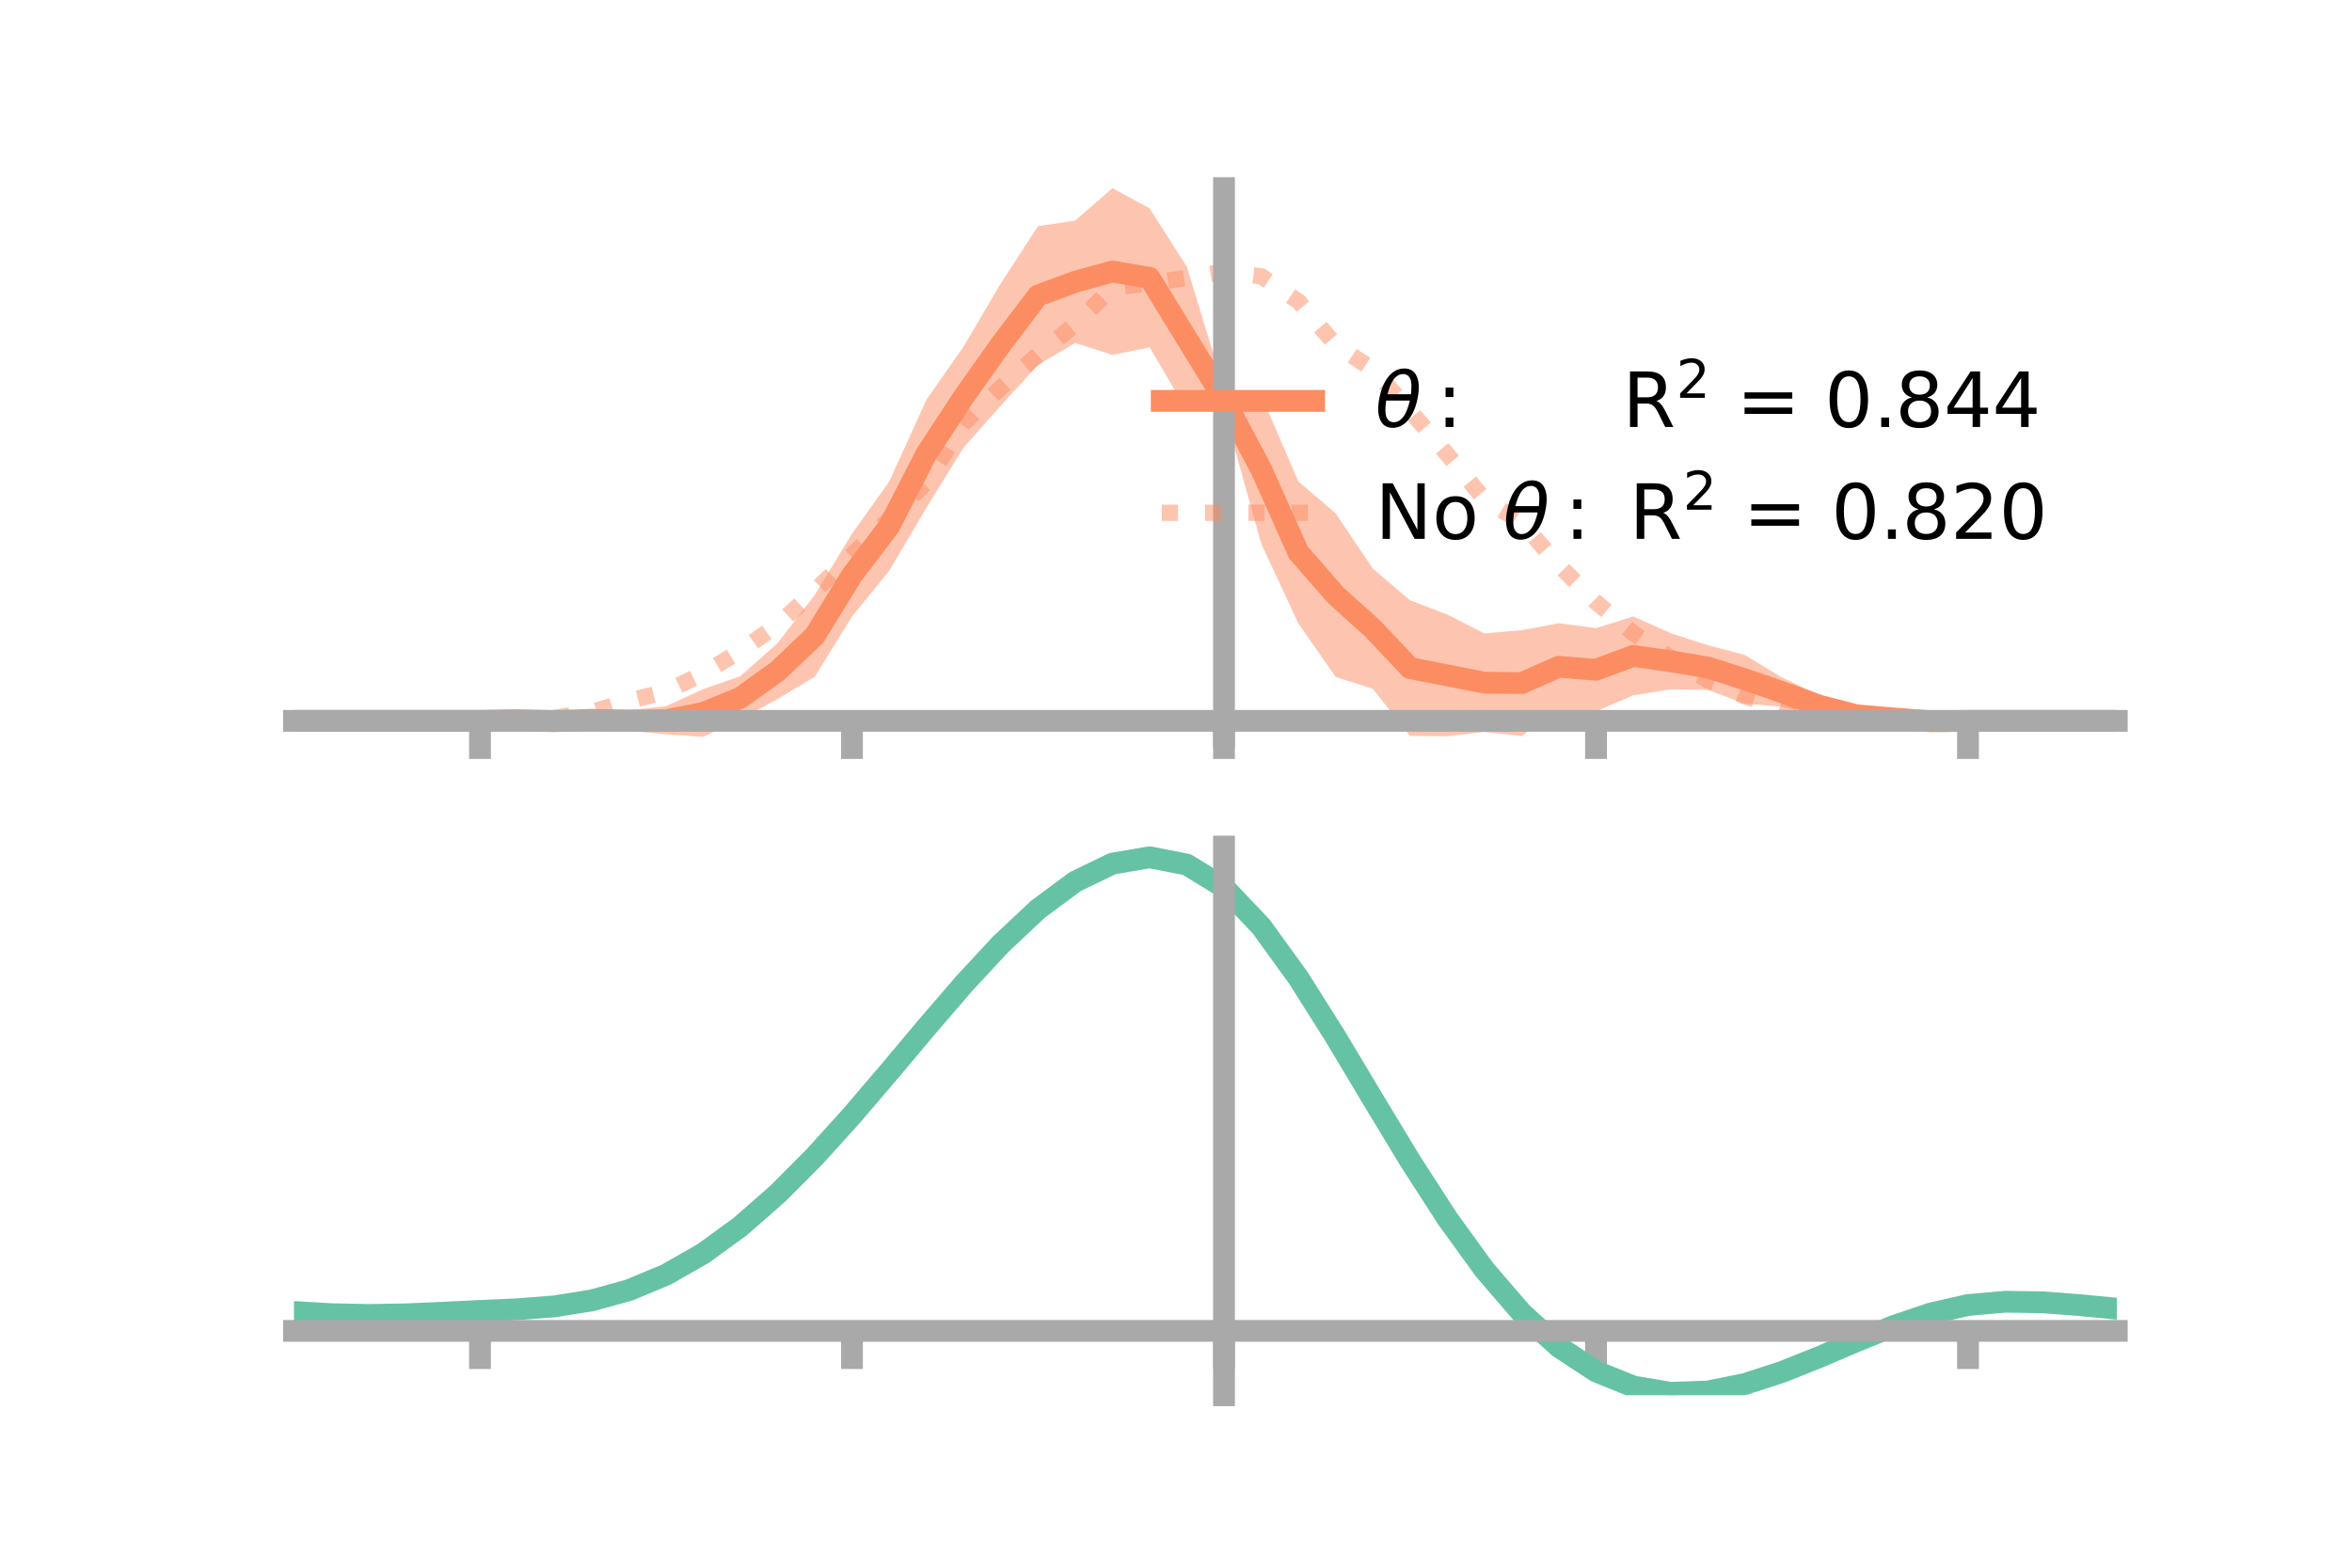 <?xml version="1.0" encoding="utf-8" standalone="no"?>
<!DOCTYPE svg PUBLIC "-//W3C//DTD SVG 1.1//EN"
  "http://www.w3.org/Graphics/SVG/1.1/DTD/svg11.dtd">
<!-- Created with matplotlib (https://matplotlib.org/) -->
<svg height="144pt" version="1.1" viewBox="0 0 216 144" width="216pt" xmlns="http://www.w3.org/2000/svg" xmlns:xlink="http://www.w3.org/1999/xlink">
 <defs>
  <style type="text/css">*{stroke-linecap:butt;stroke-linejoin:round;}</style>
 </defs>
 <g id="figure_1">
  <g id="patch_1">
   <path d="M 0 144 
L 216 144 
L 216 0 
L 0 0 
z
" style="fill:none;"/>
  </g>
  <g id="axes_1">
   <g id="patch_2">
    <path d="M 27 67.68 
L 194.4 67.68 
L 194.4 17.28 
L 27 17.28 
z
" style="fill:none;"/>
   </g>
   <g id="PolyCollection_1">
    <path clip-path="url(#pc5467be667)" d="M 27 66.214 
L 27 66.214 
L 30.416 66.214 
L 33.833 66.214 
L 37.249 66.214 
L 40.665 66.214 
L 44.082 66.211 
L 47.498 65.991 
L 50.914 65.844 
L 54.331 65.474 
L 57.747 65.248 
L 61.163 64.867 
L 64.58 63.302 
L 67.996 62.11 
L 71.412 59.07 
L 74.829 54.638 
L 78.245 49.023 
L 81.661 44.234 
L 85.078 36.722 
L 88.494 31.828 
L 91.91 26.027 
L 95.327 20.774 
L 98.743 20.261 
L 102.159 17.28 
L 105.576 19.144 
L 108.992 24.502 
L 112.408 35.657 
L 115.824 36.289 
L 119.241 44.23 
L 122.657 47.148 
L 126.073 52.219 
L 129.49 55.139 
L 132.906 56.445 
L 136.322 58.181 
L 139.739 57.886 
L 143.155 57.243 
L 146.571 57.697 
L 149.988 56.625 
L 153.404 58.147 
L 156.82 59.261 
L 160.237 60.159 
L 163.653 62.229 
L 167.069 63.856 
L 170.486 65.039 
L 173.902 65.574 
L 177.318 66.094 
L 180.735 66.212 
L 184.151 66.214 
L 187.567 66.214 
L 190.984 66.214 
L 194.4 66.214 
L 194.4 66.214 
L 194.4 66.214 
L 190.984 66.214 
L 187.567 66.214 
L 184.151 66.214 
L 180.735 66.218 
L 177.318 66.409 
L 173.902 66.412 
L 170.486 66.364 
L 167.069 65.777 
L 163.653 64.917 
L 160.237 64.631 
L 156.82 63.36 
L 153.404 63.323 
L 149.988 63.87 
L 146.571 65.342 
L 143.155 65.249 
L 139.739 67.609 
L 136.322 67.233 
L 132.906 67.627 
L 129.49 67.595 
L 126.073 63.272 
L 122.657 62.18 
L 119.241 57.273 
L 115.824 49.936 
L 112.408 37.659 
L 108.992 37.706 
L 105.576 31.909 
L 102.159 32.597 
L 98.743 31.506 
L 95.327 33.521 
L 91.91 37.263 
L 88.494 41.11 
L 85.078 46.646 
L 81.661 52.431 
L 78.245 56.641 
L 74.829 62.155 
L 71.412 64.214 
L 67.996 66.071 
L 64.58 67.68 
L 61.163 67.45 
L 57.747 67.118 
L 54.331 66.759 
L 50.914 66.643 
L 47.498 66.305 
L 44.082 66.217 
L 40.665 66.214 
L 37.249 66.214 
L 33.833 66.214 
L 30.416 66.214 
L 27 66.214 
z
" style="fill:#fc8d62;fill-opacity:0.5;"/>
   </g>
   <g id="matplotlib.axis_1">
    <g id="xtick_1">
     <g id="line2d_1">
      <defs>
       <path d="M 0 0 
L 0 3.5 
" id="m45867ccc7d" style="stroke:#a9a9a9;stroke-width:2;"/>
      </defs>
      <g>
       <use style="fill:#a9a9a9;stroke:#a9a9a9;stroke-width:2;" x="44.082" xlink:href="#m45867ccc7d" y="66.214"/>
      </g>
     </g>
    </g>
    <g id="xtick_2">
     <g id="line2d_2">
      <g>
       <use style="fill:#a9a9a9;stroke:#a9a9a9;stroke-width:2;" x="78.245" xlink:href="#m45867ccc7d" y="66.214"/>
      </g>
     </g>
    </g>
    <g id="xtick_3">
     <g id="line2d_3">
      <g>
       <use style="fill:#a9a9a9;stroke:#a9a9a9;stroke-width:2;" x="112.408" xlink:href="#m45867ccc7d" y="66.214"/>
      </g>
     </g>
    </g>
    <g id="xtick_4">
     <g id="line2d_4">
      <g>
       <use style="fill:#a9a9a9;stroke:#a9a9a9;stroke-width:2;" x="146.571" xlink:href="#m45867ccc7d" y="66.214"/>
      </g>
     </g>
    </g>
    <g id="xtick_5">
     <g id="line2d_5">
      <g>
       <use style="fill:#a9a9a9;stroke:#a9a9a9;stroke-width:2;" x="180.735" xlink:href="#m45867ccc7d" y="66.214"/>
      </g>
     </g>
    </g>
   </g>
   <g id="matplotlib.axis_2"/>
   <g id="line2d_6">
    <path clip-path="url(#pc5467be667)" d="M 27 66.214 
L 30.416 66.214 
L 33.833 66.214 
L 37.249 66.214 
L 40.665 66.214 
L 44.082 66.214 
L 47.498 66.148 
L 50.914 66.243 
L 54.331 66.117 
L 57.747 66.183 
L 61.163 66.158 
L 64.58 65.491 
L 67.996 64.09 
L 71.412 61.642 
L 74.829 58.397 
L 78.245 52.832 
L 81.661 48.333 
L 85.078 41.684 
L 88.494 36.469 
L 91.91 31.645 
L 95.327 27.147 
L 98.743 25.883 
L 102.159 24.938 
L 105.576 25.527 
L 108.992 31.104 
L 112.408 36.658 
L 115.824 43.112 
L 119.241 50.751 
L 122.657 54.664 
L 126.073 57.745 
L 129.49 61.367 
L 132.906 62.036 
L 136.322 62.707 
L 139.739 62.747 
L 143.155 61.246 
L 146.571 61.519 
L 149.988 60.248 
L 153.404 60.735 
L 156.82 61.31 
L 160.237 62.395 
L 163.653 63.573 
L 167.069 64.817 
L 170.486 65.701 
L 173.902 65.993 
L 177.318 66.252 
L 180.735 66.215 
L 184.151 66.214 
L 187.567 66.214 
L 190.984 66.214 
L 194.4 66.214 
" style="fill:none;stroke:#fc8d62;stroke-linecap:square;stroke-width:2;"/>
   </g>
   <g id="line2d_7">
    <path clip-path="url(#pc5467be667)" d="M 27 66.214 
L 30.416 66.214 
L 33.833 66.214 
L 37.249 66.214 
L 40.665 66.214 
L 44.082 66.214 
L 47.498 66.159 
L 50.914 65.927 
L 54.331 65.402 
L 57.747 64.393 
L 61.163 63.514 
L 64.58 61.86 
L 67.996 59.793 
L 71.412 57.389 
L 74.829 54.256 
L 78.245 50.985 
L 81.661 47.676 
L 85.078 44.29 
L 88.494 38.866 
L 91.91 35.601 
L 95.327 32.575 
L 98.743 29.796 
L 102.159 26.424 
L 105.576 26.029 
L 108.992 25.52 
L 112.408 24.938 
L 115.824 25.381 
L 119.241 27.674 
L 122.657 31.682 
L 126.073 33.918 
L 129.49 37.719 
L 132.906 41.727 
L 136.322 45.867 
L 139.739 47.99 
L 143.155 51.911 
L 146.571 55.319 
L 149.988 58.167 
L 153.404 60.403 
L 156.82 62.472 
L 160.237 63.967 
L 163.653 64.978 
L 167.069 65.949 
L 170.486 66.146 
L 173.902 66.237 
L 177.318 66.234 
L 180.735 66.214 
L 184.151 66.214 
L 187.567 66.214 
L 190.984 66.214 
L 194.4 66.214 
" style="fill:none;stroke:#fc8d62;stroke-dasharray:1.5,2.475;stroke-dashoffset:0;stroke-opacity:0.5;stroke-width:1.5;"/>
   </g>
   <g id="patch_3">
    <path d="M 112.408 67.68 
L 112.408 17.28 
" style="fill:none;stroke:#a9a9a9;stroke-linecap:square;stroke-linejoin:miter;stroke-width:2;"/>
   </g>
   <g id="patch_4">
    <path d="M 194.4 67.68 
L 194.4 17.28 
" style="fill:none;"/>
   </g>
   <g id="patch_5">
    <path d="M 27 66.214 
L 194.4 66.214 
" style="fill:none;stroke:#a9a9a9;stroke-linecap:square;stroke-linejoin:miter;stroke-width:2;"/>
   </g>
   <g id="patch_6">
    <path d="M 27 17.28 
L 194.4 17.28 
" style="fill:none;"/>
   </g>
   <g id="legend_1">
    <g id="line2d_8">
     <path d="M 106.69 36.824 
L 120.69 36.824 
" style="fill:none;stroke:#fc8d62;stroke-linecap:square;stroke-width:2;"/>
    </g>
    <g id="line2d_9"/>
    <g id="text_1">
     <!-- $\theta:$      R$^{2}$ = 0.844 -->
     <g transform="translate(126.29 39.274)scale(0.07 -0.07)">
      <defs>
       <path d="M 45.516 34.672 
L 14.453 34.672 
Q 12.359 20.062 14.5 13.875 
Q 17.188 6.25 24.469 6.25 
Q 31.781 6.25 37.359 13.922 
Q 42.234 20.656 45.516 34.672 
z
M 47.016 42.969 
Q 48.344 56.844 46.625 61.719 
Q 43.953 69.438 36.766 69.438 
Q 29.297 69.438 23.828 61.812 
Q 19.531 55.672 16.156 42.969 
z
M 38.188 76.766 
Q 49.906 76.766 54.594 66.406 
Q 59.281 56.109 55.719 37.844 
Q 52.203 19.625 43.453 9.281 
Q 34.766 -1.125 23.047 -1.125 
Q 11.281 -1.125 6.641 9.281 
Q 2 19.625 5.516 37.844 
Q 9.078 56.109 17.719 66.406 
Q 26.422 76.766 38.188 76.766 
z
" id="DejaVuSans-Oblique-952"/>
       <path d="M 11.719 12.406 
L 22.016 12.406 
L 22.016 0 
L 11.719 0 
z
M 11.719 51.703 
L 22.016 51.703 
L 22.016 39.312 
L 11.719 39.312 
z
" id="DejaVuSans-58"/>
       <path id="DejaVuSans-32"/>
       <path d="M 44.391 34.188 
Q 47.562 33.109 50.562 29.594 
Q 53.562 26.078 56.594 19.922 
L 66.609 0 
L 56 0 
L 46.688 18.703 
Q 43.062 26.031 39.672 28.422 
Q 36.281 30.812 30.422 30.812 
L 19.672 30.812 
L 19.672 0 
L 9.812 0 
L 9.812 72.906 
L 32.078 72.906 
Q 44.578 72.906 50.734 67.672 
Q 56.891 62.453 56.891 51.906 
Q 56.891 45.016 53.688 40.469 
Q 50.484 35.938 44.391 34.188 
z
M 19.672 64.797 
L 19.672 38.922 
L 32.078 38.922 
Q 39.203 38.922 42.844 42.219 
Q 46.484 45.516 46.484 51.906 
Q 46.484 58.297 42.844 61.547 
Q 39.203 64.797 32.078 64.797 
z
" id="DejaVuSans-82"/>
       <path d="M 19.188 8.297 
L 53.609 8.297 
L 53.609 0 
L 7.328 0 
L 7.328 8.297 
Q 12.938 14.109 22.625 23.891 
Q 32.328 33.688 34.812 36.531 
Q 39.547 41.844 41.422 45.531 
Q 43.312 49.219 43.312 52.781 
Q 43.312 58.594 39.234 62.25 
Q 35.156 65.922 28.609 65.922 
Q 23.969 65.922 18.812 64.312 
Q 13.672 62.703 7.812 59.422 
L 7.812 69.391 
Q 13.766 71.781 18.938 73 
Q 24.125 74.219 28.422 74.219 
Q 39.75 74.219 46.484 68.547 
Q 53.219 62.891 53.219 53.422 
Q 53.219 48.922 51.531 44.891 
Q 49.859 40.875 45.406 35.406 
Q 44.188 33.984 37.641 27.219 
Q 31.109 20.453 19.188 8.297 
z
" id="DejaVuSans-50"/>
       <path d="M 10.594 45.406 
L 73.188 45.406 
L 73.188 37.203 
L 10.594 37.203 
z
M 10.594 25.484 
L 73.188 25.484 
L 73.188 17.188 
L 10.594 17.188 
z
" id="DejaVuSans-61"/>
       <path d="M 31.781 66.406 
Q 24.172 66.406 20.328 58.906 
Q 16.5 51.422 16.5 36.375 
Q 16.5 21.391 20.328 13.891 
Q 24.172 6.391 31.781 6.391 
Q 39.453 6.391 43.281 13.891 
Q 47.125 21.391 47.125 36.375 
Q 47.125 51.422 43.281 58.906 
Q 39.453 66.406 31.781 66.406 
z
M 31.781 74.219 
Q 44.047 74.219 50.516 64.516 
Q 56.984 54.828 56.984 36.375 
Q 56.984 17.969 50.516 8.266 
Q 44.047 -1.422 31.781 -1.422 
Q 19.531 -1.422 13.062 8.266 
Q 6.594 17.969 6.594 36.375 
Q 6.594 54.828 13.062 64.516 
Q 19.531 74.219 31.781 74.219 
z
" id="DejaVuSans-48"/>
       <path d="M 10.688 12.406 
L 21 12.406 
L 21 0 
L 10.688 0 
z
" id="DejaVuSans-46"/>
       <path d="M 31.781 34.625 
Q 24.75 34.625 20.719 30.859 
Q 16.703 27.094 16.703 20.516 
Q 16.703 13.922 20.719 10.156 
Q 24.75 6.391 31.781 6.391 
Q 38.812 6.391 42.859 10.172 
Q 46.922 13.969 46.922 20.516 
Q 46.922 27.094 42.891 30.859 
Q 38.875 34.625 31.781 34.625 
z
M 21.922 38.812 
Q 15.578 40.375 12.031 44.719 
Q 8.5 49.078 8.5 55.328 
Q 8.5 64.062 14.719 69.141 
Q 20.953 74.219 31.781 74.219 
Q 42.672 74.219 48.875 69.141 
Q 55.078 64.062 55.078 55.328 
Q 55.078 49.078 51.531 44.719 
Q 48 40.375 41.703 38.812 
Q 48.828 37.156 52.797 32.312 
Q 56.781 27.484 56.781 20.516 
Q 56.781 9.906 50.312 4.234 
Q 43.844 -1.422 31.781 -1.422 
Q 19.734 -1.422 13.25 4.234 
Q 6.781 9.906 6.781 20.516 
Q 6.781 27.484 10.781 32.312 
Q 14.797 37.156 21.922 38.812 
z
M 18.312 54.391 
Q 18.312 48.734 21.844 45.562 
Q 25.391 42.391 31.781 42.391 
Q 38.141 42.391 41.719 45.562 
Q 45.312 48.734 45.312 54.391 
Q 45.312 60.062 41.719 63.234 
Q 38.141 66.406 31.781 66.406 
Q 25.391 66.406 21.844 63.234 
Q 18.312 60.062 18.312 54.391 
z
" id="DejaVuSans-56"/>
       <path d="M 37.797 64.312 
L 12.891 25.391 
L 37.797 25.391 
z
M 35.203 72.906 
L 47.609 72.906 
L 47.609 25.391 
L 58.016 25.391 
L 58.016 17.188 
L 47.609 17.188 
L 47.609 0 
L 37.797 0 
L 37.797 17.188 
L 4.891 17.188 
L 4.891 26.703 
z
" id="DejaVuSans-52"/>
      </defs>
      <use transform="translate(0 0.766)" xlink:href="#DejaVuSans-Oblique-952"/>
      <use transform="translate(80.664 0.766)" xlink:href="#DejaVuSans-58"/>
      <use transform="translate(133.838 0.766)" xlink:href="#DejaVuSans-32"/>
      <use transform="translate(165.625 0.766)" xlink:href="#DejaVuSans-32"/>
      <use transform="translate(197.412 0.766)" xlink:href="#DejaVuSans-32"/>
      <use transform="translate(229.199 0.766)" xlink:href="#DejaVuSans-32"/>
      <use transform="translate(260.986 0.766)" xlink:href="#DejaVuSans-32"/>
      <use transform="translate(292.773 0.766)" xlink:href="#DejaVuSans-32"/>
      <use transform="translate(324.561 0.766)" xlink:href="#DejaVuSans-82"/>
      <use transform="translate(395 39.047)scale(0.7)" xlink:href="#DejaVuSans-50"/>
      <use transform="translate(442.271 0.766)" xlink:href="#DejaVuSans-32"/>
      <use transform="translate(474.058 0.766)" xlink:href="#DejaVuSans-61"/>
      <use transform="translate(557.847 0.766)" xlink:href="#DejaVuSans-32"/>
      <use transform="translate(589.634 0.766)" xlink:href="#DejaVuSans-48"/>
      <use transform="translate(653.257 0.766)" xlink:href="#DejaVuSans-46"/>
      <use transform="translate(682.419 0.766)" xlink:href="#DejaVuSans-56"/>
      <use transform="translate(746.042 0.766)" xlink:href="#DejaVuSans-52"/>
      <use transform="translate(809.665 0.766)" xlink:href="#DejaVuSans-52"/>
     </g>
    </g>
    <g id="line2d_10">
     <path d="M 106.69 47.099 
L 120.69 47.099 
" style="fill:none;stroke:#fc8d62;stroke-dasharray:1.5,2.475;stroke-dashoffset:0;stroke-opacity:0.5;stroke-width:1.5;"/>
    </g>
    <g id="line2d_11"/>
    <g id="text_2">
     <!-- No $\theta:$ R$^{2}$ = 0.820 -->
     <g transform="translate(126.29 49.549)scale(0.07 -0.07)">
      <defs>
       <path d="M 9.812 72.906 
L 23.094 72.906 
L 55.422 11.922 
L 55.422 72.906 
L 64.984 72.906 
L 64.984 0 
L 51.703 0 
L 19.391 60.984 
L 19.391 0 
L 9.812 0 
z
" id="DejaVuSans-78"/>
       <path d="M 30.609 48.391 
Q 23.391 48.391 19.188 42.75 
Q 14.984 37.109 14.984 27.297 
Q 14.984 17.484 19.156 11.844 
Q 23.344 6.203 30.609 6.203 
Q 37.797 6.203 41.984 11.859 
Q 46.188 17.531 46.188 27.297 
Q 46.188 37.016 41.984 42.703 
Q 37.797 48.391 30.609 48.391 
z
M 30.609 56 
Q 42.328 56 49.016 48.375 
Q 55.719 40.766 55.719 27.297 
Q 55.719 13.875 49.016 6.219 
Q 42.328 -1.422 30.609 -1.422 
Q 18.844 -1.422 12.172 6.219 
Q 5.516 13.875 5.516 27.297 
Q 5.516 40.766 12.172 48.375 
Q 18.844 56 30.609 56 
z
" id="DejaVuSans-111"/>
      </defs>
      <use transform="translate(0 0.766)" xlink:href="#DejaVuSans-78"/>
      <use transform="translate(74.805 0.766)" xlink:href="#DejaVuSans-111"/>
      <use transform="translate(135.986 0.766)" xlink:href="#DejaVuSans-32"/>
      <use transform="translate(167.773 0.766)" xlink:href="#DejaVuSans-Oblique-952"/>
      <use transform="translate(248.438 0.766)" xlink:href="#DejaVuSans-58"/>
      <use transform="translate(301.611 0.766)" xlink:href="#DejaVuSans-32"/>
      <use transform="translate(333.398 0.766)" xlink:href="#DejaVuSans-82"/>
      <use transform="translate(403.838 39.047)scale(0.7)" xlink:href="#DejaVuSans-50"/>
      <use transform="translate(451.108 0.766)" xlink:href="#DejaVuSans-32"/>
      <use transform="translate(482.896 0.766)" xlink:href="#DejaVuSans-61"/>
      <use transform="translate(566.685 0.766)" xlink:href="#DejaVuSans-32"/>
      <use transform="translate(598.472 0.766)" xlink:href="#DejaVuSans-48"/>
      <use transform="translate(662.095 0.766)" xlink:href="#DejaVuSans-46"/>
      <use transform="translate(691.257 0.766)" xlink:href="#DejaVuSans-56"/>
      <use transform="translate(754.88 0.766)" xlink:href="#DejaVuSans-50"/>
      <use transform="translate(818.503 0.766)" xlink:href="#DejaVuSans-48"/>
     </g>
    </g>
   </g>
  </g>
  <g id="axes_2">
   <g id="patch_7">
    <path d="M 27 128.16 
L 194.4 128.16 
L 194.4 77.76 
L 27 77.76 
z
" style="fill:none;"/>
   </g>
   <g id="PolyCollection_2">
    <path clip-path="url(#pa6360745b1)" d="M 27 120.551 
L 27 120.472 
L 30.416 120.684 
L 33.833 120.756 
L 37.249 120.693 
L 40.665 120.537 
L 44.082 120.359 
L 47.498 120.204 
L 50.914 119.932 
L 54.331 119.383 
L 57.747 118.431 
L 61.163 116.985 
L 64.58 114.994 
L 67.996 112.45 
L 71.412 109.385 
L 74.829 105.865 
L 78.245 101.992 
L 81.661 97.894 
L 85.078 93.727 
L 88.494 89.664 
L 91.91 85.895 
L 95.327 82.619 
L 98.743 80.038 
L 102.159 78.354 
L 105.576 77.76 
L 108.992 78.444 
L 112.408 80.572 
L 115.824 84.224 
L 119.241 89.02 
L 122.657 94.523 
L 126.073 100.327 
L 129.49 106.072 
L 132.906 111.46 
L 136.322 116.255 
L 139.739 120.29 
L 143.155 123.462 
L 146.571 125.734 
L 149.988 127.127 
L 153.404 127.714 
L 156.82 127.603 
L 160.237 126.929 
L 163.653 125.841 
L 167.069 124.501 
L 170.486 123.07 
L 173.902 121.706 
L 177.318 120.563 
L 180.735 119.791 
L 184.151 119.488 
L 187.567 119.547 
L 190.984 119.814 
L 194.4 120.158 
L 194.4 120.265 
L 194.4 120.265 
L 190.984 119.947 
L 187.567 119.698 
L 184.151 119.65 
L 180.735 119.957 
L 177.318 120.74 
L 173.902 121.913 
L 170.486 123.325 
L 167.069 124.812 
L 163.653 126.204 
L 160.237 127.333 
L 156.82 128.034 
L 153.404 128.16 
L 149.988 127.583 
L 146.571 126.21 
L 143.155 123.985 
L 139.739 120.9 
L 136.322 116.991 
L 132.906 112.353 
L 129.49 107.143 
L 126.073 101.585 
L 122.657 95.965 
L 119.241 90.632 
L 115.824 85.982 
L 112.408 82.444 
L 108.992 80.387 
L 105.576 79.73 
L 102.159 80.306 
L 98.743 81.929 
L 95.327 84.409 
L 91.91 87.548 
L 88.494 91.153 
L 85.078 95.032 
L 81.661 99.004 
L 78.245 102.906 
L 74.829 106.591 
L 71.412 109.939 
L 67.996 112.858 
L 64.58 115.287 
L 61.163 117.197 
L 57.747 118.596 
L 54.331 119.524 
L 50.914 120.06 
L 47.498 120.322 
L 44.082 120.466 
L 40.665 120.627 
L 37.249 120.764 
L 33.833 120.813 
L 30.416 120.743 
L 27 120.551 
z
" style="fill:#66c2a5;fill-opacity:0.5;"/>
   </g>
   <g id="matplotlib.axis_3">
    <g id="xtick_6">
     <g id="line2d_12">
      <g>
       <use style="fill:#a9a9a9;stroke:#a9a9a9;stroke-width:2;" x="44.082" xlink:href="#m45867ccc7d" y="122.249"/>
      </g>
     </g>
    </g>
    <g id="xtick_7">
     <g id="line2d_13">
      <g>
       <use style="fill:#a9a9a9;stroke:#a9a9a9;stroke-width:2;" x="78.245" xlink:href="#m45867ccc7d" y="122.249"/>
      </g>
     </g>
    </g>
    <g id="xtick_8">
     <g id="line2d_14">
      <g>
       <use style="fill:#a9a9a9;stroke:#a9a9a9;stroke-width:2;" x="112.408" xlink:href="#m45867ccc7d" y="122.249"/>
      </g>
     </g>
    </g>
    <g id="xtick_9">
     <g id="line2d_15">
      <g>
       <use style="fill:#a9a9a9;stroke:#a9a9a9;stroke-width:2;" x="146.571" xlink:href="#m45867ccc7d" y="122.249"/>
      </g>
     </g>
    </g>
    <g id="xtick_10">
     <g id="line2d_16">
      <g>
       <use style="fill:#a9a9a9;stroke:#a9a9a9;stroke-width:2;" x="180.735" xlink:href="#m45867ccc7d" y="122.249"/>
      </g>
     </g>
    </g>
   </g>
   <g id="matplotlib.axis_4"/>
   <g id="line2d_17">
    <path clip-path="url(#pa6360745b1)" d="M 27 120.512 
L 30.416 120.713 
L 33.833 120.784 
L 37.249 120.728 
L 40.665 120.582 
L 44.082 120.413 
L 47.498 120.263 
L 50.914 119.996 
L 54.331 119.453 
L 57.747 118.513 
L 61.163 117.091 
L 64.58 115.141 
L 67.996 112.654 
L 71.412 109.662 
L 74.829 106.228 
L 78.245 102.449 
L 81.661 98.449 
L 85.078 94.379 
L 88.494 90.409 
L 91.91 86.722 
L 95.327 83.514 
L 98.743 80.984 
L 102.159 79.33 
L 105.576 78.745 
L 108.992 79.415 
L 112.408 81.508 
L 115.824 85.103 
L 119.241 89.826 
L 122.657 95.244 
L 126.073 100.956 
L 129.49 106.608 
L 132.906 111.906 
L 136.322 116.623 
L 139.739 120.595 
L 143.155 123.724 
L 146.571 125.972 
L 149.988 127.355 
L 153.404 127.937 
L 156.82 127.819 
L 160.237 127.131 
L 163.653 126.023 
L 167.069 124.656 
L 170.486 123.197 
L 173.902 121.809 
L 177.318 120.651 
L 180.735 119.874 
L 184.151 119.569 
L 187.567 119.623 
L 190.984 119.881 
L 194.4 120.211 
" style="fill:none;stroke:#66c2a5;stroke-linecap:square;stroke-width:2;"/>
   </g>
   <g id="patch_8">
    <path d="M 112.408 128.16 
L 112.408 77.76 
" style="fill:none;stroke:#a9a9a9;stroke-linecap:square;stroke-linejoin:miter;stroke-width:2;"/>
   </g>
   <g id="patch_9">
    <path d="M 194.4 128.16 
L 194.4 77.76 
" style="fill:none;"/>
   </g>
   <g id="patch_10">
    <path d="M 27 122.249 
L 194.4 122.249 
" style="fill:none;stroke:#a9a9a9;stroke-linecap:square;stroke-linejoin:miter;stroke-width:2;"/>
   </g>
   <g id="patch_11">
    <path d="M 27 77.76 
L 194.4 77.76 
" style="fill:none;"/>
   </g>
  </g>
 </g>
 <defs>
  <clipPath id="pc5467be667">
   <rect height="50.4" width="167.4" x="27" y="17.28"/>
  </clipPath>
  <clipPath id="pa6360745b1">
   <rect height="50.4" width="167.4" x="27" y="77.76"/>
  </clipPath>
 </defs>
</svg>
